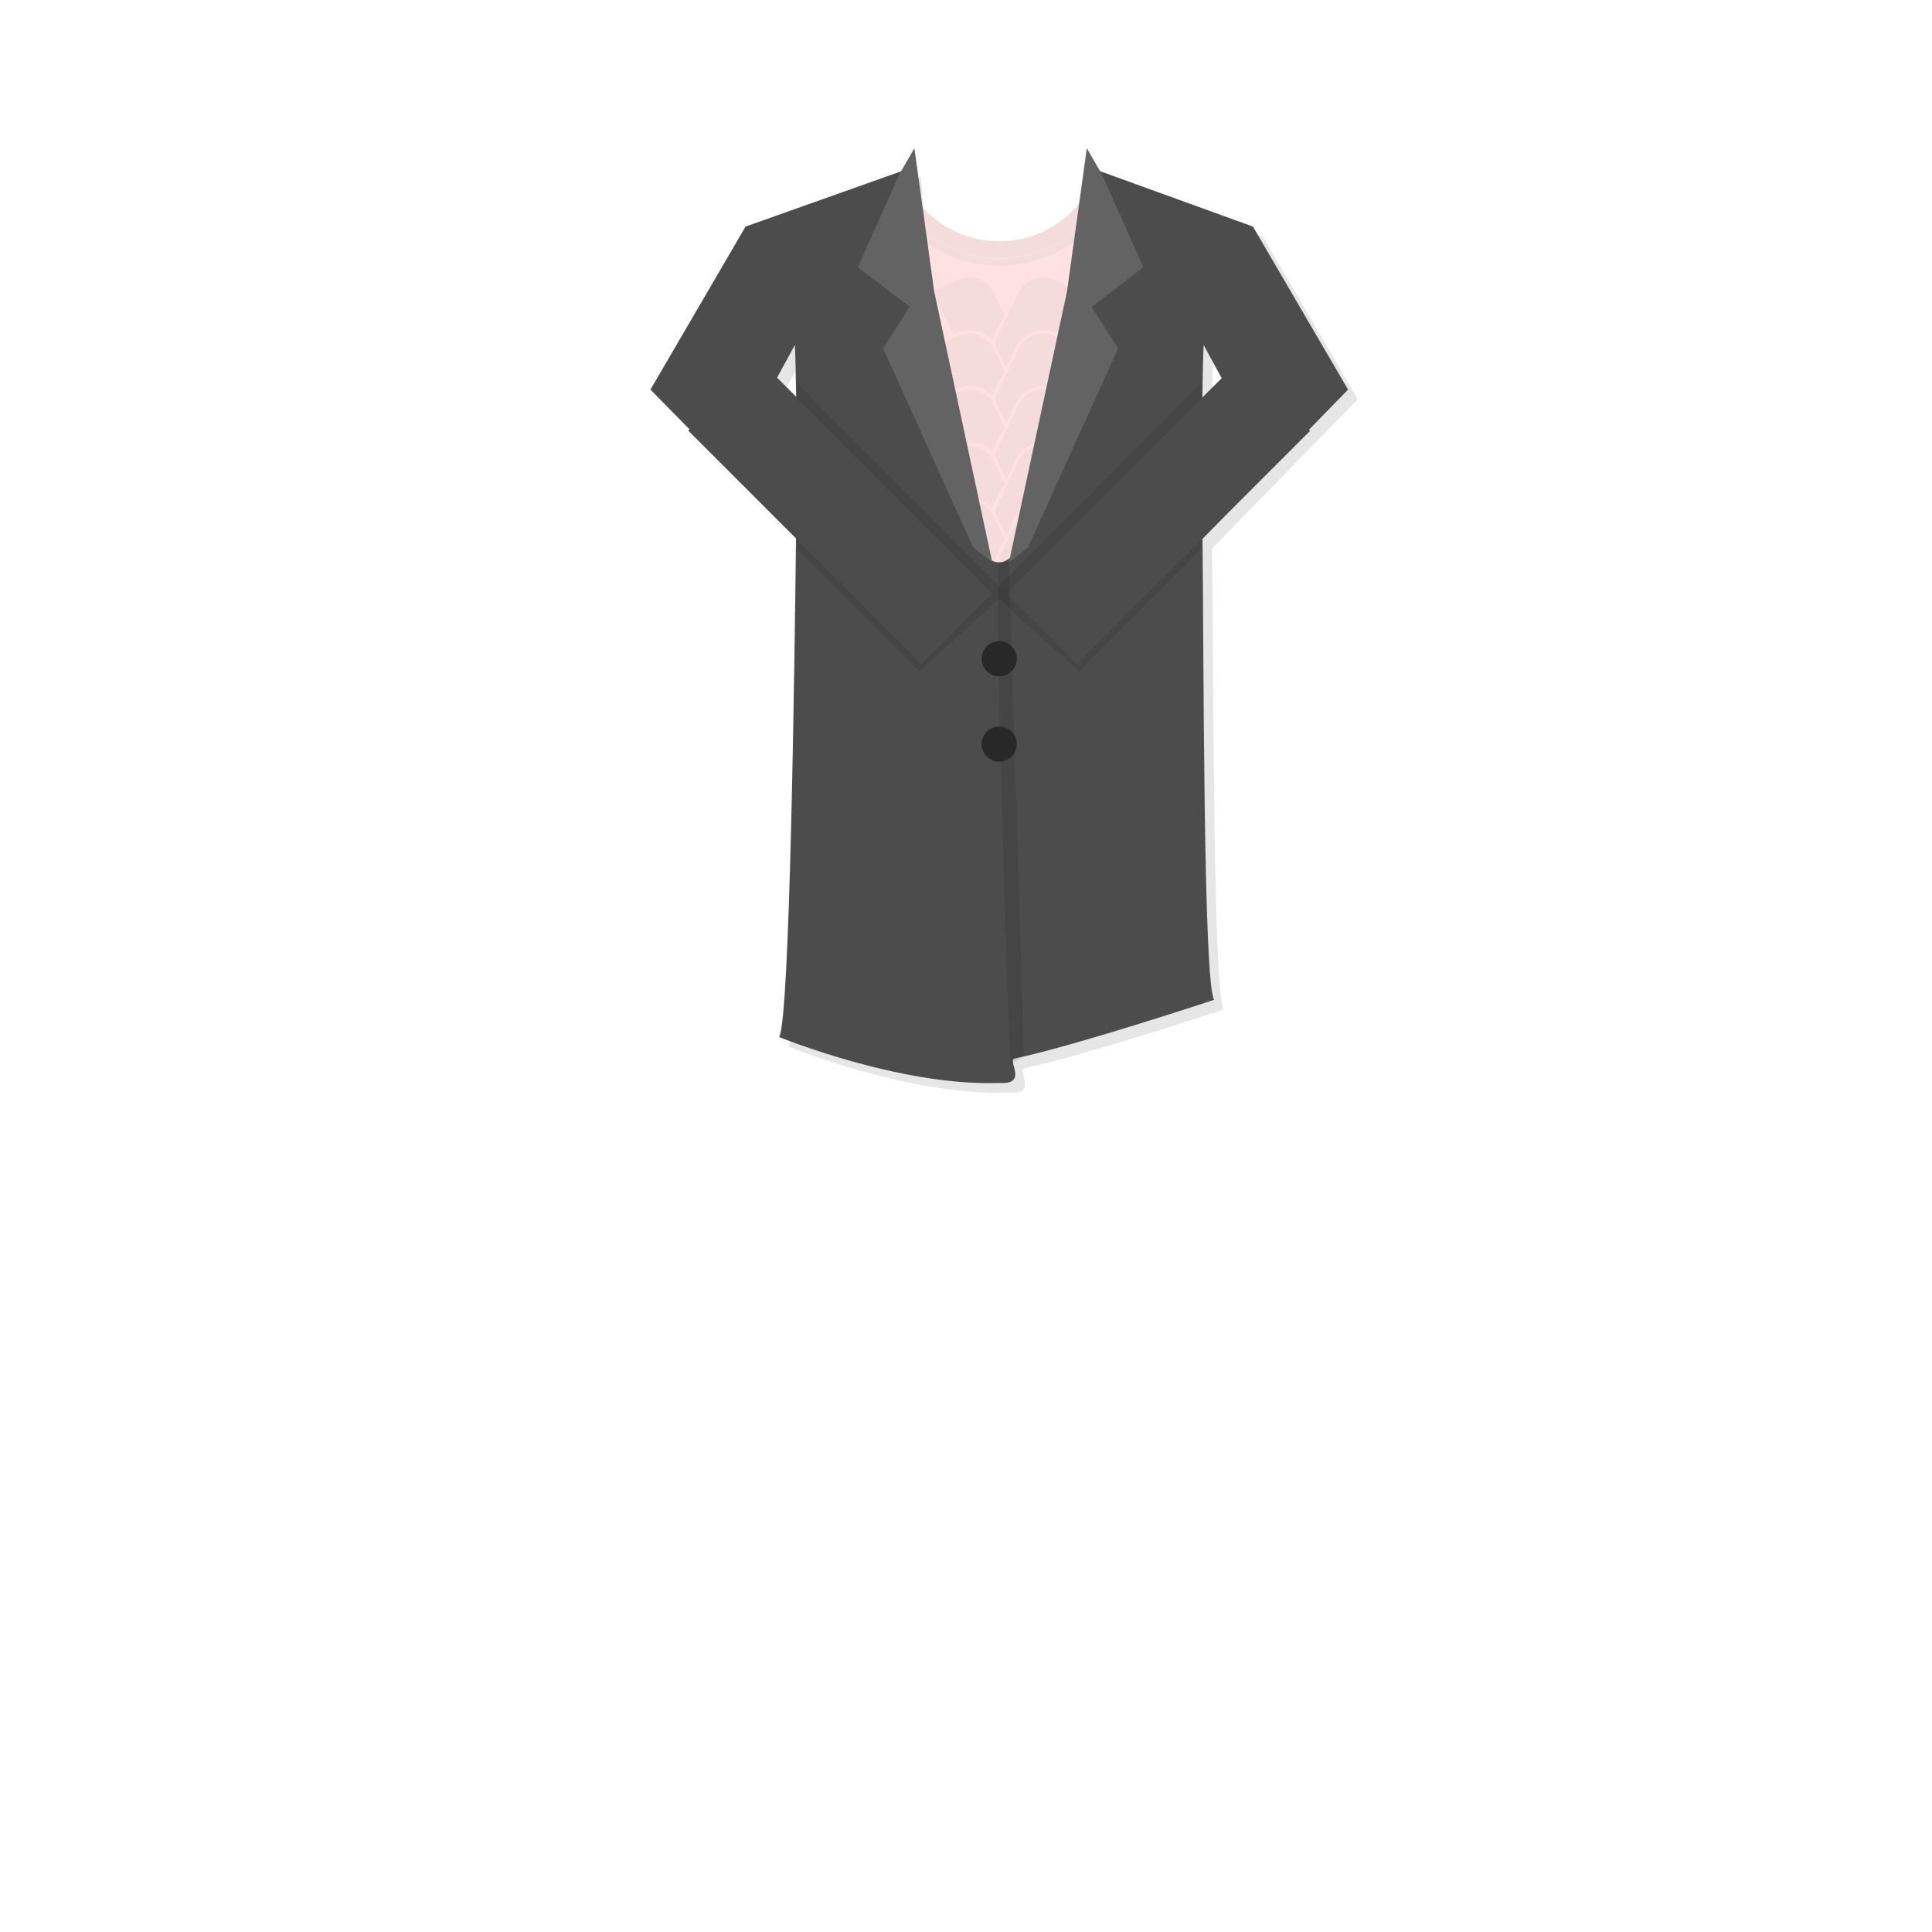 <?xml version="1.0" encoding="utf-8"?>
<!-- Generator: Adobe Illustrator 16.0.0, SVG Export Plug-In . SVG Version: 6.00 Build 0)  -->
<!DOCTYPE svg PUBLIC "-//W3C//DTD SVG 1.1//EN" "http://www.w3.org/Graphics/SVG/1.1/DTD/svg11.dtd">
<svg version="1.1" id="레이어_1" xmlns="http://www.w3.org/2000/svg" xmlns:xlink="http://www.w3.org/1999/xlink" x="0px"
	 y="0px" width="600px" height="600px" viewBox="0 0 600 600" enable-background="new 0 0 600 600" xml:space="preserve">
<g id="레이어_3">
</g>
<g id="레이어_1_1_">
	<g id="레이어_2_1_" display="none">
		<rect x="196.5" y="45" display="inline" fill="none" stroke="#000000" stroke-miterlimit="10" width="229" height="229"/>
		
			<rect x="196.5" y="284.241" display="inline" fill="none" stroke="#000000" stroke-miterlimit="10" width="229" height="272.759"/>
		<rect x="440.5" y="45" display="inline" fill="none" stroke="#000000" stroke-miterlimit="10" width="127" height="127"/>
		<rect x="440.5" y="188.833" display="inline" fill="none" stroke="#000000" stroke-miterlimit="10" width="127" height="127"/>
		<rect x="440.5" y="333.5" display="inline" fill="none" stroke="#000000" stroke-miterlimit="10" width="127" height="223.5"/>
	</g>
	<g id="레이어_1_3_">
	</g>
	<g id="레이어_2">
	</g>
</g>
<g>
	<g>
		<path fill="none" d="M246.84,102.157l-5.509,10.131l5.912,5.912C247.146,110.375,247,104.61,246.84,102.157z"/>
		<path fill="none" d="M373.812,102.157c-0.162,2.492-0.312,8.399-0.408,16.415l6.047-6.045L373.812,102.157z"/>
		<g>
			<g opacity="0.1">
				<path d="M313.335,85.605c-11.004,0-20.943-4.355-28.069-11.365l-24.303,171.407c13.647,4.232,33.822,9.23,51.691,8.683v0.024
					c0.224-0.011,0.447-0.018,0.672-0.027c0.224,0.01,0.447,0.017,0.672,0.027v-0.024c21.109,0.647,45.441-6.445,58.418-10.87
					L342.889,72.693C335.691,80.603,325.125,85.605,313.335,85.605z"/>
			</g>
			<g>
				<path fill="#FFE1E1" d="M310.335,82.605c-11.004,0-20.943-4.355-28.069-11.365l-24.303,171.407
					c13.647,4.232,33.822,9.23,51.691,8.683v0.024c0.224-0.011,0.447-0.018,0.672-0.027c0.224,0.01,0.447,0.017,0.672,0.027v-0.024
					c21.109,0.647,45.441-6.445,58.418-10.87L339.889,69.693C332.691,77.603,322.125,82.605,310.335,82.605z"/>
			</g>
		</g>
		<path fill="#F4DCDC" d="M310.326,80.253c-11.056-0.052-20.943-4.81-27.597-12.282l-0.463,3.269
			c7.126,7.01,17.065,11.365,28.069,11.365c11.79,0,22.356-5.002,29.554-12.912l-0.584-3.377
			C332.684,74.733,322.177,80.197,310.326,80.253z"/>
		<g>
			<path fill="#F4DCDC" d="M310.335,74.938c-11.461,0-21.478-5.927-26.928-14.762l-0.85,7.595c0.058,0.066,0.113,0.135,0.172,0.201
				l1.027-7.243l-1.027,7.243c6.653,7.472,16.541,12.229,27.597,12.282c11.828-0.056,22.314-5.5,28.938-13.89l-1.365-7.293
				C332.624,68.513,322.266,74.938,310.335,74.938z"/>
		</g>
	</g>
	<path fill="#F4DCDC" stroke="#FFE1E1" stroke-miterlimit="10" d="M297.079,86.469l-8.105,3.913l3.913,8.105l7.323,15.167
		c2.161,4.476,7.542,6.353,12.019,4.191l8.104-3.913l-3.913-8.105l-7.322-15.167C306.936,86.184,301.555,84.308,297.079,86.469z"/>
	<path fill="#F4DCDC" stroke="#FFE1E1" stroke-miterlimit="10" d="M327.908,86.469l8.104,3.913l-3.912,8.105l-7.324,15.167
		c-2.159,4.476-7.541,6.353-12.019,4.191l-8.104-3.913l3.914-8.105l7.322-15.167C318.051,86.184,323.432,84.308,327.908,86.469z"/>
	<path fill="#F4DCDC" stroke="#FFE1E1" stroke-miterlimit="10" d="M297.079,103.891l-8.105,3.913l3.913,8.105l7.323,15.167
		c2.161,4.476,7.542,6.353,12.019,4.191l8.104-3.913l-3.913-8.105l-7.322-15.167C306.936,103.606,301.555,101.729,297.079,103.891z"
		/>
	<path fill="#F4DCDC" stroke="#FFE1E1" stroke-miterlimit="10" d="M327.908,103.891l8.104,3.913l-3.912,8.105l-7.324,15.167
		c-2.159,4.476-7.541,6.353-12.019,4.191l-8.104-3.913l3.914-8.105l7.322-15.167C318.051,103.606,323.432,101.729,327.908,103.891z"
		/>
	<path fill="#F4DCDC" stroke="#FFE1E1" stroke-miterlimit="10" d="M297.079,121.312l-8.105,3.913l3.913,8.105l7.323,15.167
		c2.161,4.476,7.542,6.353,12.019,4.191l8.104-3.913l-3.913-8.105l-7.322-15.167C306.936,121.028,301.555,119.151,297.079,121.312z"
		/>
	<path fill="#F4DCDC" stroke="#FFE1E1" stroke-miterlimit="10" d="M327.908,121.312l8.104,3.913l-3.912,8.105l-7.324,15.167
		c-2.159,4.476-7.541,6.353-12.019,4.191l-8.104-3.913l3.914-8.105l7.322-15.167C318.051,121.028,323.432,119.151,327.908,121.312z"
		/>
	<path fill="#F4DCDC" stroke="#FFE1E1" stroke-miterlimit="10" d="M297.079,138.734l-8.105,3.913l3.913,8.105l7.323,15.167
		c2.161,4.476,7.542,6.353,12.019,4.191l8.104-3.913l-3.913-8.105l-7.322-15.167C306.936,138.45,301.555,136.573,297.079,138.734z"
		/>
	<path fill="#F4DCDC" stroke="#FFE1E1" stroke-miterlimit="10" d="M327.908,138.734l8.104,3.913l-3.912,8.105l-7.324,15.167
		c-2.159,4.476-7.541,6.353-12.019,4.191l-8.104-3.913l3.914-8.105l7.322-15.167C318.051,138.45,323.432,136.573,327.908,138.734z"
		/>
	<path fill="#F4DCDC" stroke="#FFE1E1" stroke-miterlimit="10" d="M297.079,156.156l-8.105,3.913l3.913,8.105l7.323,15.167
		c2.161,4.476,7.542,6.353,12.019,4.191l8.104-3.913l-3.913-8.105l-7.322-15.167C306.936,155.872,301.555,153.995,297.079,156.156z"
		/>
	<path fill="#F4DCDC" stroke="#FFE1E1" stroke-miterlimit="10" d="M327.908,156.156l8.104,3.913l-3.912,8.105l-7.324,15.167
		c-2.159,4.476-7.541,6.353-12.019,4.191l-8.104-3.913l3.914-8.105l7.322-15.167C318.051,155.872,323.432,153.995,327.908,156.156z"
		/>
	<path fill="#F4DCDC" stroke="#FFE1E1" stroke-miterlimit="10" d="M297.079,173.578l-8.105,3.913l3.913,8.105l7.323,15.167
		c2.161,4.477,7.542,6.353,12.019,4.191l8.104-3.913l-3.913-8.105l-7.322-15.167C306.936,173.293,301.555,171.417,297.079,173.578z"
		/>
	<path fill="#F4DCDC" stroke="#FFE1E1" stroke-miterlimit="10" d="M327.908,173.578l8.104,3.913l-3.912,8.105l-7.324,15.167
		c-2.159,4.477-7.541,6.353-12.019,4.191l-8.104-3.913l3.914-8.105l7.322-15.167C318.051,173.293,323.432,171.417,327.908,173.578z"
		/>
	<path fill="#F4DCDC" stroke="#FFE1E1" stroke-miterlimit="10" d="M297.079,191l-8.105,3.913l3.913,8.104l7.323,15.168
		c2.161,4.477,7.542,6.353,12.019,4.191l8.104-3.913l-3.913-8.104l-7.322-15.168C306.936,190.715,301.555,188.839,297.079,191z"/>
	<path fill="#F4DCDC" stroke="#FFE1E1" stroke-miterlimit="10" d="M327.908,191l8.104,3.913l-3.912,8.104l-7.324,15.168
		c-2.159,4.477-7.541,6.353-12.019,4.191l-8.104-3.913l3.914-8.104l7.322-15.168C318.051,190.715,323.432,188.839,327.908,191z"/>
	<path fill="#F4DCDC" stroke="#FFE1E1" stroke-miterlimit="10" d="M297.079,208.422l-8.105,3.913l3.913,8.104l7.323,15.168
		c2.161,4.477,7.542,6.353,12.019,4.191l8.104-3.913l-3.913-8.104l-7.322-15.168C306.936,208.137,301.555,206.261,297.079,208.422z"
		/>
	<path fill="#F4DCDC" stroke="#FFE1E1" stroke-miterlimit="10" d="M327.908,208.422l8.104,3.913l-3.912,8.104l-7.324,15.168
		c-2.159,4.477-7.541,6.353-12.019,4.191l-8.104-3.913l3.914-8.104l7.322-15.168C318.051,208.137,323.432,206.261,327.908,208.422z"
		/>
	<polygon opacity="0.1" enable-background="new    " points="310.246,177.042 247.554,114 247.554,165.5 285.5,203.5 
		310.246,181.036 334.993,203.5 372.938,165.5 372.938,114 	"/>
	
		<rect x="278.592" y="182.693" transform="matrix(0.707 -0.707 0.707 0.707 -46.182 262.755)" fill="#F4DCDC" width="30.971" height="8.86"/>
	
		<rect x="311.086" y="182.689" transform="matrix(-0.707 -0.707 0.707 -0.707 425.18 550.353)" fill="#F4DCDC" width="30.972" height="8.86"/>
</g>
<g>
	<g opacity="0.1">
		<path d="M421.652,124l-29.536-50.631l-50.541-18.314c-0.456,9.213-10.433,122.601-28.329,122.601
			c-17.896,0-26.714-113.388-27.169-122.601l-51.541,18.314L205,124l45.214,45.973c-0.413,34.051-1.813,150.519-5.274,155.08
			c0,0,37.228,15.212,67.714,14.277v0.022c0.224-0.011,0.447-0.018,0.672-0.025c0.224,0.01,0.447,0.017,0.672,0.025v-0.022
			c8.137,0.249,1.824-7.098,4.016-7.566c19.795-4.234,62.074-18.271,62.074-18.271c-3.447-4.545-3.227-109.21-3.646-143.157
			L421.652,124z M249.84,110.157c0.16,2.453,0.307,8.218,0.403,16.042l-5.912-5.912L249.84,110.157z M376.404,126.572
			c0.097-8.016,0.246-13.923,0.408-16.415l5.639,10.369L376.404,126.572z"/>
	</g>
	<g>
		<g>
			<path fill="#4C4C4C" d="M418.652,121l-29.536-50.631l-50.541-18.314c-0.456,9.213-10.433,122.601-28.329,122.601
				c-17.896,0-26.714-113.388-27.169-122.601l-51.541,18.314L202,121l45.214,45.973c-0.413,34.051-1.813,150.519-5.274,155.08
				c0,0,37.228,15.212,67.714,14.277v0.022c0.224-0.011,0.447-0.018,0.672-0.025c0.224,0.01,0.447,0.017,0.672,0.025v-0.022
				c8.137,0.249,1.824-7.098,4.016-7.566c19.795-4.234,62.074-18.271,62.074-18.271c-3.447-4.546-3.227-109.21-3.646-143.157
				L418.652,121z M246.84,107.157c0.16,2.453,0.307,8.218,0.403,16.042l-5.912-5.912L246.84,107.157z M373.404,123.572
				c0.097-8.016,0.246-13.923,0.408-16.415l5.639,10.369L373.404,123.572z"/>
		</g>
	</g>
</g>
<polygon opacity="0.1" enable-background="new    " points="310.246,182.042 247.554,119 247.554,170.5 285.5,208.5 
	310.246,186.036 334.993,208.5 372.938,170.5 372.938,119 "/>
<rect x="245.491" y="107.781" transform="matrix(0.707 -0.707 0.707 0.707 -36.009 231.108)" fill="#4C4C4C" width="30.971" height="102.484"/>
<g opacity="0.1">
	<path fill="none" d="M373.812,107.157c-0.162,2.492-0.312,8.399-0.408,16.415l6.047-6.045L373.812,107.157z"/>
	<path fill="none" d="M241.331,117.288l5.912,5.912c-0.096-7.824-0.243-13.59-0.403-16.042L241.331,117.288z"/>
</g>
<rect x="344.184" y="107.777" transform="matrix(-0.707 -0.707 0.707 -0.707 501.545 525.79)" fill="#4C4C4C" width="30.971" height="102.485"/>
<g>
	<polygon fill="#636363" points="290.115,90.464 283.977,46.021 279.344,54.031 266.409,82.976 282.471,95.301 274.272,108.205 
		302.203,169.969 308.159,174.656 	"/>
	<polygon fill="#636363" points="331.378,90.464 337.518,46.021 342.148,54.031 355.084,82.976 339.021,95.301 347.221,108.205 
		319.29,169.969 313.334,174.656 	"/>
</g>
<path opacity="0.1" enable-background="new    " d="M313.689,330.5c0,0-5.031-138.688-3.443-155.844h3.088l4.643,153.439
	L313.689,330.5z"/>
<circle fill="#282828" cx="310.326" cy="204.581" r="5.464"/>
<circle fill="#282828" cx="310.326" cy="231.081" r="5.464"/>
</svg>
